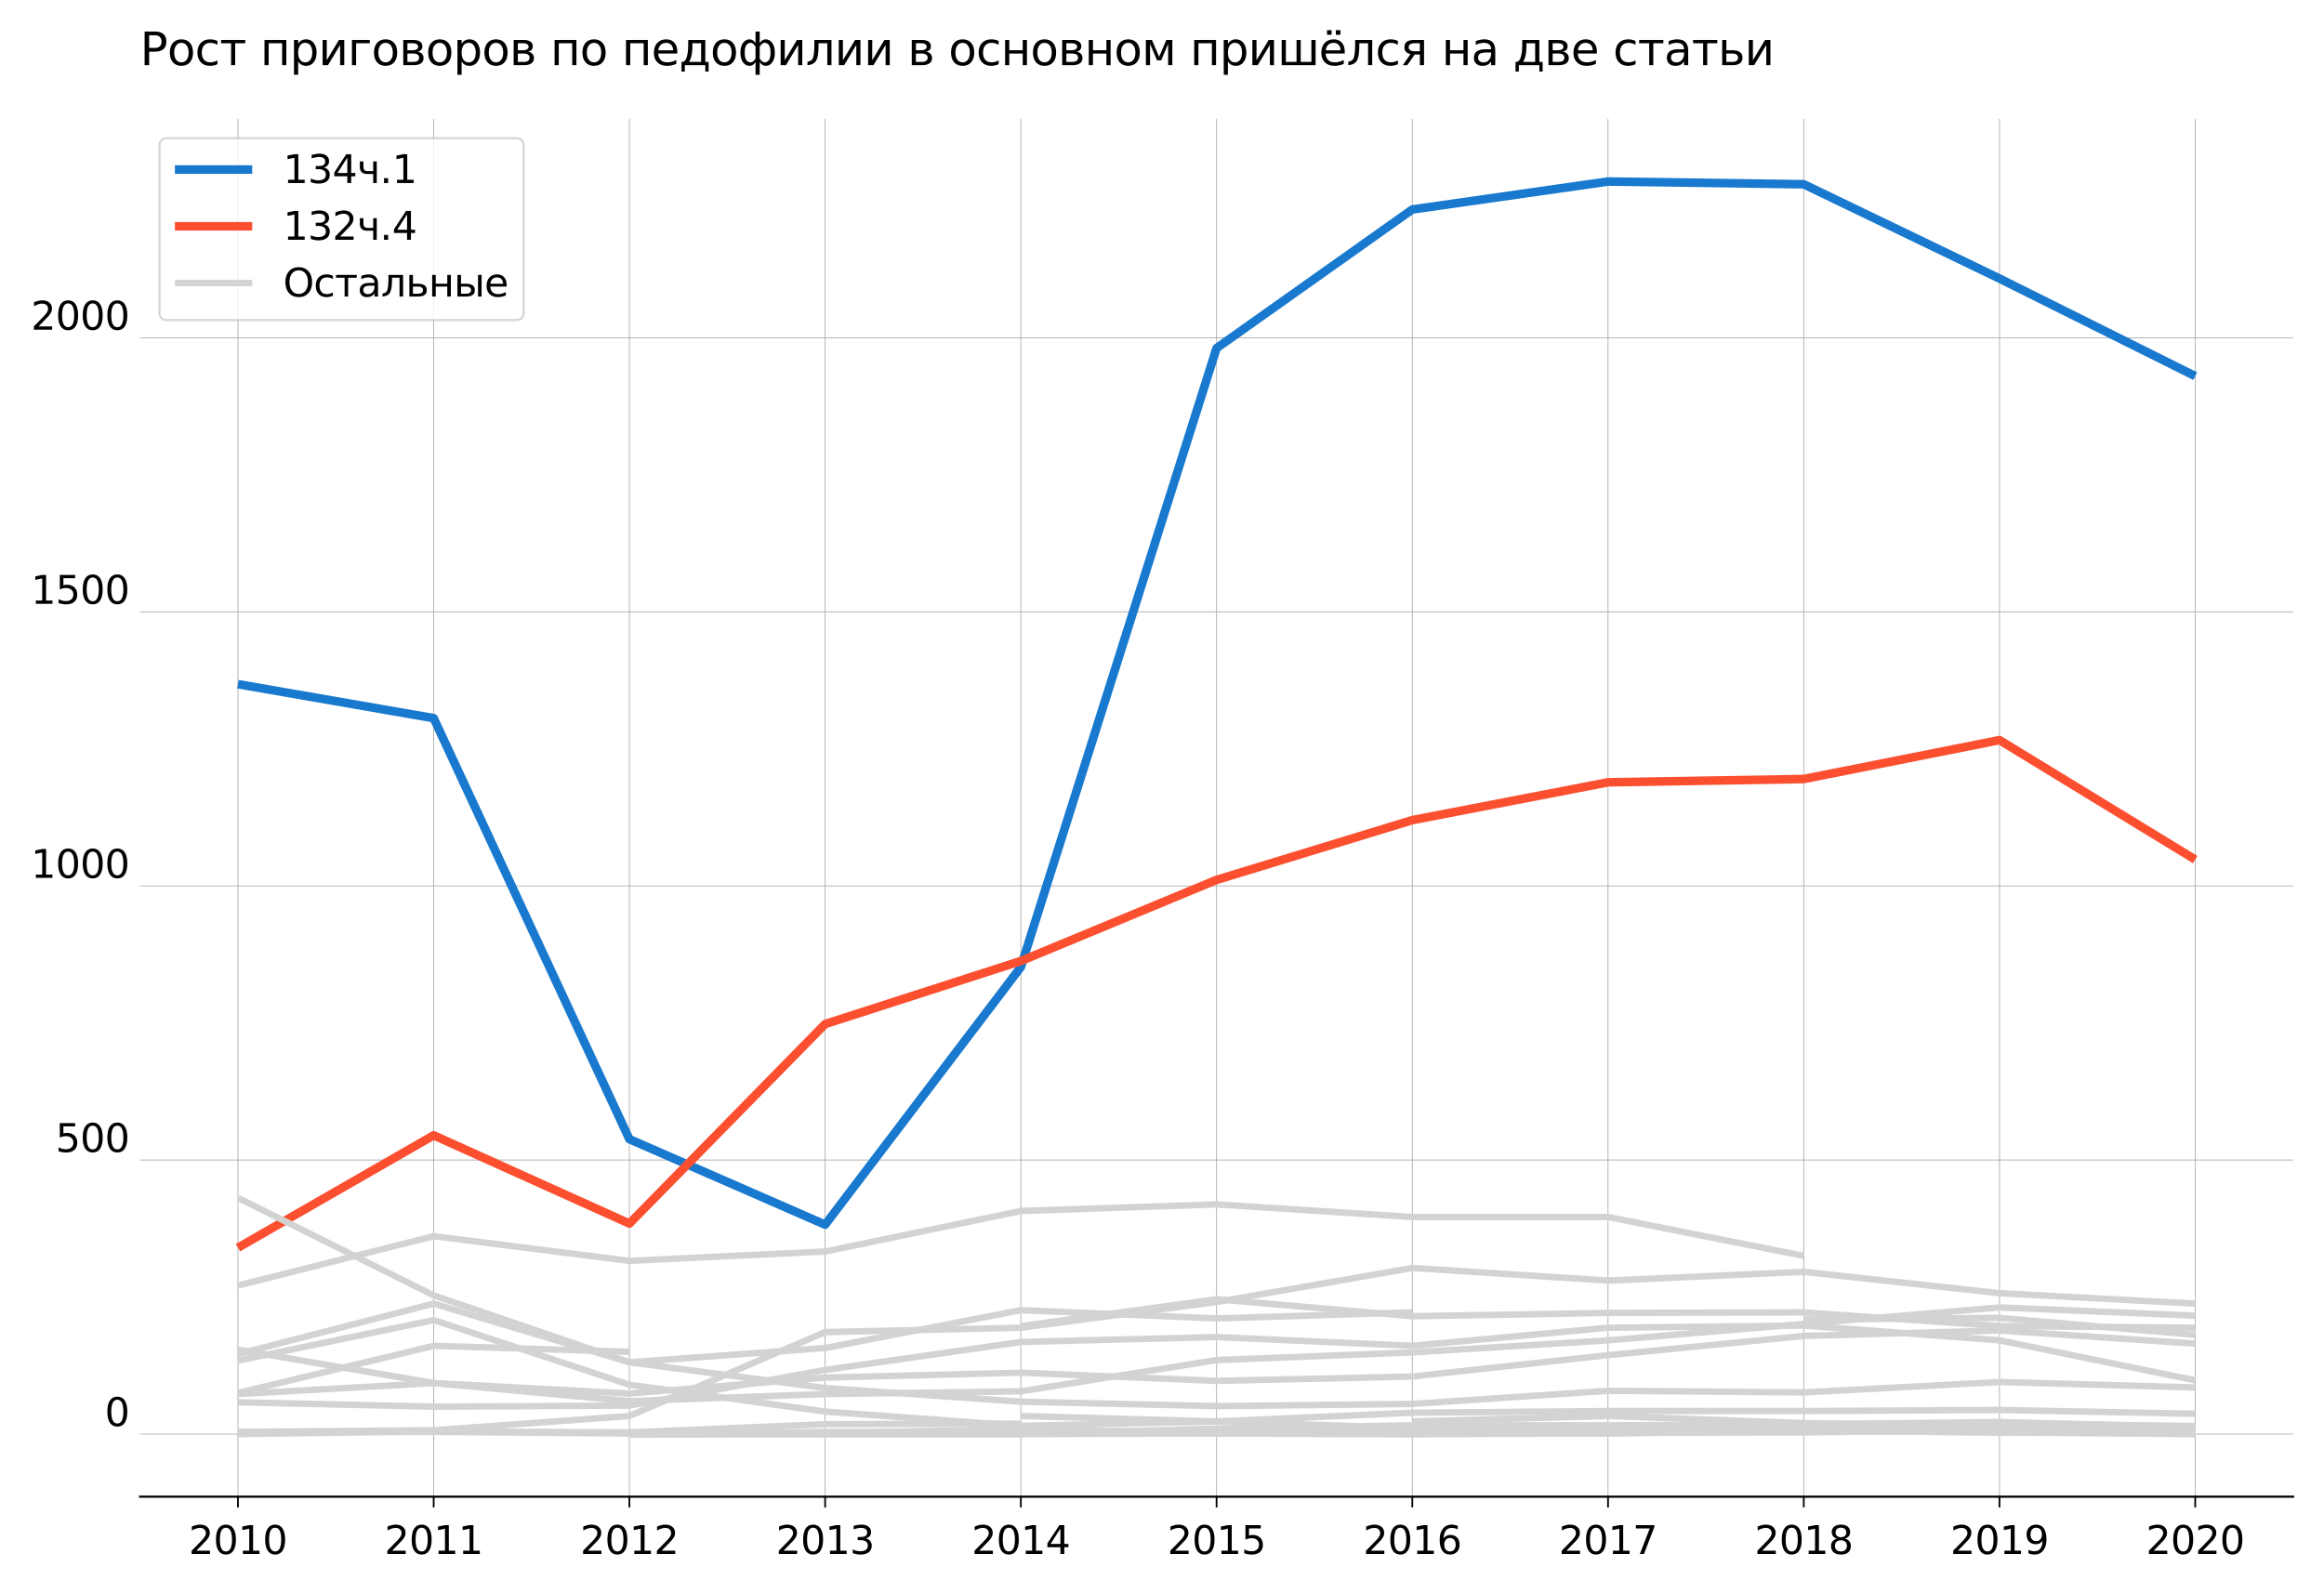 <?xml version="1.0" encoding="utf-8" standalone="no"?>
<!DOCTYPE svg PUBLIC "-//W3C//DTD SVG 1.1//EN"
  "http://www.w3.org/Graphics/SVG/1.1/DTD/svg11.dtd">
<svg xmlns:xlink="http://www.w3.org/1999/xlink" width="1081.85pt" height="741.697pt" viewBox="0 0 1081.85 741.697" xmlns="http://www.w3.org/2000/svg" version="1.1">
 <defs>
  <style type="text/css">*{stroke-linejoin: round; stroke-linecap: butt}</style>
 </defs>
 <g id="figure_1">
  <g id="patch_1">
   <path d="M 0 741.697 
L 1081.85 741.697 
L 1081.85 0 
L 0 0 
z
" style="fill: #ffffff"/>
  </g>
  <g id="axes_1">
   <g id="patch_2">
    <path d="M 65.21 696.877 
L 1067.45 696.877 
L 1067.45 55.357 
L 65.21 55.357 
z
" style="fill: #ffffff"/>
   </g>
   <g id="matplotlib.axis_1">
    <g id="xtick_1">
     <g id="line2d_1">
      <path d="M 110.766 696.877 
L 110.766 55.357 
" clip-path="url(#p924843052d)" style="fill: none; stroke: #a5a5a5; stroke-width: 0.35"/>
     </g>
     <g id="line2d_2">
      <defs>
       <path id="m4d212b789c" d="M 0 0 
L 0 5 
" style="stroke: #000000; stroke-width: 0.8"/>
      </defs>
      <g>
       <use xlink:href="#m4d212b789c" x="110.766" y="696.877" style="stroke: #000000; stroke-width: 0.8"/>
      </g>
     </g>
     <g id="text_1">
      <!-- 2010 -->
      <g transform="translate(87.861 723.554)scale(0.18 -0.18)">
       <defs>
        <path id="DejaVuSans-32" d="M 1228 531 
L 3431 531 
L 3431 0 
L 469 0 
L 469 531 
Q 828 903 1448 1529 
Q 2069 2156 2228 2338 
Q 2531 2678 2651 2914 
Q 2772 3150 2772 3378 
Q 2772 3750 2511 3984 
Q 2250 4219 1831 4219 
Q 1534 4219 1204 4116 
Q 875 4013 500 3803 
L 500 4441 
Q 881 4594 1212 4672 
Q 1544 4750 1819 4750 
Q 2544 4750 2975 4387 
Q 3406 4025 3406 3419 
Q 3406 3131 3298 2873 
Q 3191 2616 2906 2266 
Q 2828 2175 2409 1742 
Q 1991 1309 1228 531 
z
" transform="scale(0.016)"/>
        <path id="DejaVuSans-30" d="M 2034 4250 
Q 1547 4250 1301 3770 
Q 1056 3291 1056 2328 
Q 1056 1369 1301 889 
Q 1547 409 2034 409 
Q 2525 409 2770 889 
Q 3016 1369 3016 2328 
Q 3016 3291 2770 3770 
Q 2525 4250 2034 4250 
z
M 2034 4750 
Q 2819 4750 3233 4129 
Q 3647 3509 3647 2328 
Q 3647 1150 3233 529 
Q 2819 -91 2034 -91 
Q 1250 -91 836 529 
Q 422 1150 422 2328 
Q 422 3509 836 4129 
Q 1250 4750 2034 4750 
z
" transform="scale(0.016)"/>
        <path id="DejaVuSans-31" d="M 794 531 
L 1825 531 
L 1825 4091 
L 703 3866 
L 703 4441 
L 1819 4666 
L 2450 4666 
L 2450 531 
L 3481 531 
L 3481 0 
L 794 0 
L 794 531 
z
" transform="scale(0.016)"/>
       </defs>
       <use xlink:href="#DejaVuSans-32"/>
       <use xlink:href="#DejaVuSans-30" x="63.623"/>
       <use xlink:href="#DejaVuSans-31" x="127.246"/>
       <use xlink:href="#DejaVuSans-30" x="190.869"/>
      </g>
     </g>
    </g>
    <g id="xtick_2">
     <g id="line2d_3">
      <path d="M 201.879 696.877 
L 201.879 55.357 
" clip-path="url(#p924843052d)" style="fill: none; stroke: #a5a5a5; stroke-width: 0.35"/>
     </g>
     <g id="line2d_4">
      <g>
       <use xlink:href="#m4d212b789c" x="201.879" y="696.877" style="stroke: #000000; stroke-width: 0.8"/>
      </g>
     </g>
     <g id="text_2">
      <!-- 2011 -->
      <g transform="translate(178.974 723.554)scale(0.18 -0.18)">
       <use xlink:href="#DejaVuSans-32"/>
       <use xlink:href="#DejaVuSans-30" x="63.623"/>
       <use xlink:href="#DejaVuSans-31" x="127.246"/>
       <use xlink:href="#DejaVuSans-31" x="190.869"/>
      </g>
     </g>
    </g>
    <g id="xtick_3">
     <g id="line2d_5">
      <path d="M 292.992 696.877 
L 292.992 55.357 
" clip-path="url(#p924843052d)" style="fill: none; stroke: #a5a5a5; stroke-width: 0.35"/>
     </g>
     <g id="line2d_6">
      <g>
       <use xlink:href="#m4d212b789c" x="292.992" y="696.877" style="stroke: #000000; stroke-width: 0.8"/>
      </g>
     </g>
     <g id="text_3">
      <!-- 2012 -->
      <g transform="translate(270.087 723.554)scale(0.18 -0.18)">
       <use xlink:href="#DejaVuSans-32"/>
       <use xlink:href="#DejaVuSans-30" x="63.623"/>
       <use xlink:href="#DejaVuSans-31" x="127.246"/>
       <use xlink:href="#DejaVuSans-32" x="190.869"/>
      </g>
     </g>
    </g>
    <g id="xtick_4">
     <g id="line2d_7">
      <path d="M 384.105 696.877 
L 384.105 55.357 
" clip-path="url(#p924843052d)" style="fill: none; stroke: #a5a5a5; stroke-width: 0.35"/>
     </g>
     <g id="line2d_8">
      <g>
       <use xlink:href="#m4d212b789c" x="384.105" y="696.877" style="stroke: #000000; stroke-width: 0.8"/>
      </g>
     </g>
     <g id="text_4">
      <!-- 2013 -->
      <g transform="translate(361.2 723.554)scale(0.18 -0.18)">
       <defs>
        <path id="DejaVuSans-33" d="M 2597 2516 
Q 3050 2419 3304 2112 
Q 3559 1806 3559 1356 
Q 3559 666 3084 287 
Q 2609 -91 1734 -91 
Q 1441 -91 1130 -33 
Q 819 25 488 141 
L 488 750 
Q 750 597 1062 519 
Q 1375 441 1716 441 
Q 2309 441 2620 675 
Q 2931 909 2931 1356 
Q 2931 1769 2642 2001 
Q 2353 2234 1838 2234 
L 1294 2234 
L 1294 2753 
L 1863 2753 
Q 2328 2753 2575 2939 
Q 2822 3125 2822 3475 
Q 2822 3834 2567 4026 
Q 2313 4219 1838 4219 
Q 1578 4219 1281 4162 
Q 984 4106 628 3988 
L 628 4550 
Q 988 4650 1302 4700 
Q 1616 4750 1894 4750 
Q 2613 4750 3031 4423 
Q 3450 4097 3450 3541 
Q 3450 3153 3228 2886 
Q 3006 2619 2597 2516 
z
" transform="scale(0.016)"/>
       </defs>
       <use xlink:href="#DejaVuSans-32"/>
       <use xlink:href="#DejaVuSans-30" x="63.623"/>
       <use xlink:href="#DejaVuSans-31" x="127.246"/>
       <use xlink:href="#DejaVuSans-33" x="190.869"/>
      </g>
     </g>
    </g>
    <g id="xtick_5">
     <g id="line2d_9">
      <path d="M 475.217 696.877 
L 475.217 55.357 
" clip-path="url(#p924843052d)" style="fill: none; stroke: #a5a5a5; stroke-width: 0.35"/>
     </g>
     <g id="line2d_10">
      <g>
       <use xlink:href="#m4d212b789c" x="475.217" y="696.877" style="stroke: #000000; stroke-width: 0.8"/>
      </g>
     </g>
     <g id="text_5">
      <!-- 2014 -->
      <g transform="translate(452.312 723.554)scale(0.18 -0.18)">
       <defs>
        <path id="DejaVuSans-34" d="M 2419 4116 
L 825 1625 
L 2419 1625 
L 2419 4116 
z
M 2253 4666 
L 3047 4666 
L 3047 1625 
L 3713 1625 
L 3713 1100 
L 3047 1100 
L 3047 0 
L 2419 0 
L 2419 1100 
L 313 1100 
L 313 1709 
L 2253 4666 
z
" transform="scale(0.016)"/>
       </defs>
       <use xlink:href="#DejaVuSans-32"/>
       <use xlink:href="#DejaVuSans-30" x="63.623"/>
       <use xlink:href="#DejaVuSans-31" x="127.246"/>
       <use xlink:href="#DejaVuSans-34" x="190.869"/>
      </g>
     </g>
    </g>
    <g id="xtick_6">
     <g id="line2d_11">
      <path d="M 566.33 696.877 
L 566.33 55.357 
" clip-path="url(#p924843052d)" style="fill: none; stroke: #a5a5a5; stroke-width: 0.35"/>
     </g>
     <g id="line2d_12">
      <g>
       <use xlink:href="#m4d212b789c" x="566.33" y="696.877" style="stroke: #000000; stroke-width: 0.8"/>
      </g>
     </g>
     <g id="text_6">
      <!-- 2015 -->
      <g transform="translate(543.425 723.554)scale(0.18 -0.18)">
       <defs>
        <path id="DejaVuSans-35" d="M 691 4666 
L 3169 4666 
L 3169 4134 
L 1269 4134 
L 1269 2991 
Q 1406 3038 1543 3061 
Q 1681 3084 1819 3084 
Q 2600 3084 3056 2656 
Q 3513 2228 3513 1497 
Q 3513 744 3044 326 
Q 2575 -91 1722 -91 
Q 1428 -91 1123 -41 
Q 819 9 494 109 
L 494 744 
Q 775 591 1075 516 
Q 1375 441 1709 441 
Q 2250 441 2565 725 
Q 2881 1009 2881 1497 
Q 2881 1984 2565 2268 
Q 2250 2553 1709 2553 
Q 1456 2553 1204 2497 
Q 953 2441 691 2322 
L 691 4666 
z
" transform="scale(0.016)"/>
       </defs>
       <use xlink:href="#DejaVuSans-32"/>
       <use xlink:href="#DejaVuSans-30" x="63.623"/>
       <use xlink:href="#DejaVuSans-31" x="127.246"/>
       <use xlink:href="#DejaVuSans-35" x="190.869"/>
      </g>
     </g>
    </g>
    <g id="xtick_7">
     <g id="line2d_13">
      <path d="M 657.443 696.877 
L 657.443 55.357 
" clip-path="url(#p924843052d)" style="fill: none; stroke: #a5a5a5; stroke-width: 0.35"/>
     </g>
     <g id="line2d_14">
      <g>
       <use xlink:href="#m4d212b789c" x="657.443" y="696.877" style="stroke: #000000; stroke-width: 0.8"/>
      </g>
     </g>
     <g id="text_7">
      <!-- 2016 -->
      <g transform="translate(634.538 723.554)scale(0.18 -0.18)">
       <defs>
        <path id="DejaVuSans-36" d="M 2113 2584 
Q 1688 2584 1439 2293 
Q 1191 2003 1191 1497 
Q 1191 994 1439 701 
Q 1688 409 2113 409 
Q 2538 409 2786 701 
Q 3034 994 3034 1497 
Q 3034 2003 2786 2293 
Q 2538 2584 2113 2584 
z
M 3366 4563 
L 3366 3988 
Q 3128 4100 2886 4159 
Q 2644 4219 2406 4219 
Q 1781 4219 1451 3797 
Q 1122 3375 1075 2522 
Q 1259 2794 1537 2939 
Q 1816 3084 2150 3084 
Q 2853 3084 3261 2657 
Q 3669 2231 3669 1497 
Q 3669 778 3244 343 
Q 2819 -91 2113 -91 
Q 1303 -91 875 529 
Q 447 1150 447 2328 
Q 447 3434 972 4092 
Q 1497 4750 2381 4750 
Q 2619 4750 2861 4703 
Q 3103 4656 3366 4563 
z
" transform="scale(0.016)"/>
       </defs>
       <use xlink:href="#DejaVuSans-32"/>
       <use xlink:href="#DejaVuSans-30" x="63.623"/>
       <use xlink:href="#DejaVuSans-31" x="127.246"/>
       <use xlink:href="#DejaVuSans-36" x="190.869"/>
      </g>
     </g>
    </g>
    <g id="xtick_8">
     <g id="line2d_15">
      <path d="M 748.555 696.877 
L 748.555 55.357 
" clip-path="url(#p924843052d)" style="fill: none; stroke: #a5a5a5; stroke-width: 0.35"/>
     </g>
     <g id="line2d_16">
      <g>
       <use xlink:href="#m4d212b789c" x="748.555" y="696.877" style="stroke: #000000; stroke-width: 0.8"/>
      </g>
     </g>
     <g id="text_8">
      <!-- 2017 -->
      <g transform="translate(725.65 723.554)scale(0.18 -0.18)">
       <defs>
        <path id="DejaVuSans-37" d="M 525 4666 
L 3525 4666 
L 3525 4397 
L 1831 0 
L 1172 0 
L 2766 4134 
L 525 4134 
L 525 4666 
z
" transform="scale(0.016)"/>
       </defs>
       <use xlink:href="#DejaVuSans-32"/>
       <use xlink:href="#DejaVuSans-30" x="63.623"/>
       <use xlink:href="#DejaVuSans-31" x="127.246"/>
       <use xlink:href="#DejaVuSans-37" x="190.869"/>
      </g>
     </g>
    </g>
    <g id="xtick_9">
     <g id="line2d_17">
      <path d="M 839.668 696.877 
L 839.668 55.357 
" clip-path="url(#p924843052d)" style="fill: none; stroke: #a5a5a5; stroke-width: 0.35"/>
     </g>
     <g id="line2d_18">
      <g>
       <use xlink:href="#m4d212b789c" x="839.668" y="696.877" style="stroke: #000000; stroke-width: 0.8"/>
      </g>
     </g>
     <g id="text_9">
      <!-- 2018 -->
      <g transform="translate(816.763 723.554)scale(0.18 -0.18)">
       <defs>
        <path id="DejaVuSans-38" d="M 2034 2216 
Q 1584 2216 1326 1975 
Q 1069 1734 1069 1313 
Q 1069 891 1326 650 
Q 1584 409 2034 409 
Q 2484 409 2743 651 
Q 3003 894 3003 1313 
Q 3003 1734 2745 1975 
Q 2488 2216 2034 2216 
z
M 1403 2484 
Q 997 2584 770 2862 
Q 544 3141 544 3541 
Q 544 4100 942 4425 
Q 1341 4750 2034 4750 
Q 2731 4750 3128 4425 
Q 3525 4100 3525 3541 
Q 3525 3141 3298 2862 
Q 3072 2584 2669 2484 
Q 3125 2378 3379 2068 
Q 3634 1759 3634 1313 
Q 3634 634 3220 271 
Q 2806 -91 2034 -91 
Q 1263 -91 848 271 
Q 434 634 434 1313 
Q 434 1759 690 2068 
Q 947 2378 1403 2484 
z
M 1172 3481 
Q 1172 3119 1398 2916 
Q 1625 2713 2034 2713 
Q 2441 2713 2670 2916 
Q 2900 3119 2900 3481 
Q 2900 3844 2670 4047 
Q 2441 4250 2034 4250 
Q 1625 4250 1398 4047 
Q 1172 3844 1172 3481 
z
" transform="scale(0.016)"/>
       </defs>
       <use xlink:href="#DejaVuSans-32"/>
       <use xlink:href="#DejaVuSans-30" x="63.623"/>
       <use xlink:href="#DejaVuSans-31" x="127.246"/>
       <use xlink:href="#DejaVuSans-38" x="190.869"/>
      </g>
     </g>
    </g>
    <g id="xtick_10">
     <g id="line2d_19">
      <path d="M 930.781 696.877 
L 930.781 55.357 
" clip-path="url(#p924843052d)" style="fill: none; stroke: #a5a5a5; stroke-width: 0.35"/>
     </g>
     <g id="line2d_20">
      <g>
       <use xlink:href="#m4d212b789c" x="930.781" y="696.877" style="stroke: #000000; stroke-width: 0.8"/>
      </g>
     </g>
     <g id="text_10">
      <!-- 2019 -->
      <g transform="translate(907.876 723.554)scale(0.18 -0.18)">
       <defs>
        <path id="DejaVuSans-39" d="M 703 97 
L 703 672 
Q 941 559 1184 500 
Q 1428 441 1663 441 
Q 2288 441 2617 861 
Q 2947 1281 2994 2138 
Q 2813 1869 2534 1725 
Q 2256 1581 1919 1581 
Q 1219 1581 811 2004 
Q 403 2428 403 3163 
Q 403 3881 828 4315 
Q 1253 4750 1959 4750 
Q 2769 4750 3195 4129 
Q 3622 3509 3622 2328 
Q 3622 1225 3098 567 
Q 2575 -91 1691 -91 
Q 1453 -91 1209 -44 
Q 966 3 703 97 
z
M 1959 2075 
Q 2384 2075 2632 2365 
Q 2881 2656 2881 3163 
Q 2881 3666 2632 3958 
Q 2384 4250 1959 4250 
Q 1534 4250 1286 3958 
Q 1038 3666 1038 3163 
Q 1038 2656 1286 2365 
Q 1534 2075 1959 2075 
z
" transform="scale(0.016)"/>
       </defs>
       <use xlink:href="#DejaVuSans-32"/>
       <use xlink:href="#DejaVuSans-30" x="63.623"/>
       <use xlink:href="#DejaVuSans-31" x="127.246"/>
       <use xlink:href="#DejaVuSans-39" x="190.869"/>
      </g>
     </g>
    </g>
    <g id="xtick_11">
     <g id="line2d_21">
      <path d="M 1021.894 696.877 
L 1021.894 55.357 
" clip-path="url(#p924843052d)" style="fill: none; stroke: #a5a5a5; stroke-width: 0.35"/>
     </g>
     <g id="line2d_22">
      <g>
       <use xlink:href="#m4d212b789c" x="1021.894" y="696.877" style="stroke: #000000; stroke-width: 0.8"/>
      </g>
     </g>
     <g id="text_11">
      <!-- 2020 -->
      <g transform="translate(998.989 723.554)scale(0.18 -0.18)">
       <use xlink:href="#DejaVuSans-32"/>
       <use xlink:href="#DejaVuSans-30" x="63.623"/>
       <use xlink:href="#DejaVuSans-32" x="127.246"/>
       <use xlink:href="#DejaVuSans-30" x="190.869"/>
      </g>
     </g>
    </g>
   </g>
   <g id="matplotlib.axis_2">
    <g id="ytick_1">
     <g id="line2d_23">
      <path d="M 65.21 667.717 
L 1067.45 667.717 
" clip-path="url(#p924843052d)" style="fill: none; stroke: #a5a5a5; stroke-width: 0.35"/>
     </g>
     <g id="line2d_24"/>
     <g id="text_12">
      <!-- 0 -->
      <g transform="translate(48.758 663.973)scale(0.18 -0.18)">
       <use xlink:href="#DejaVuSans-30"/>
      </g>
     </g>
    </g>
    <g id="ytick_2">
     <g id="line2d_25">
      <path d="M 65.21 540.102 
L 1067.45 540.102 
" clip-path="url(#p924843052d)" style="fill: none; stroke: #a5a5a5; stroke-width: 0.35"/>
     </g>
     <g id="line2d_26"/>
     <g id="text_13">
      <!-- 500 -->
      <g transform="translate(25.852 536.358)scale(0.18 -0.18)">
       <use xlink:href="#DejaVuSans-35"/>
       <use xlink:href="#DejaVuSans-30" x="63.623"/>
       <use xlink:href="#DejaVuSans-30" x="127.246"/>
      </g>
     </g>
    </g>
    <g id="ytick_3">
     <g id="line2d_27">
      <path d="M 65.21 412.487 
L 1067.45 412.487 
" clip-path="url(#p924843052d)" style="fill: none; stroke: #a5a5a5; stroke-width: 0.35"/>
     </g>
     <g id="line2d_28"/>
     <g id="text_14">
      <!-- 1000 -->
      <g transform="translate(14.4 408.744)scale(0.18 -0.18)">
       <use xlink:href="#DejaVuSans-31"/>
       <use xlink:href="#DejaVuSans-30" x="63.623"/>
       <use xlink:href="#DejaVuSans-30" x="127.246"/>
       <use xlink:href="#DejaVuSans-30" x="190.869"/>
      </g>
     </g>
    </g>
    <g id="ytick_4">
     <g id="line2d_29">
      <path d="M 65.21 284.872 
L 1067.45 284.872 
" clip-path="url(#p924843052d)" style="fill: none; stroke: #a5a5a5; stroke-width: 0.35"/>
     </g>
     <g id="line2d_30"/>
     <g id="text_15">
      <!-- 1500 -->
      <g transform="translate(14.4 281.129)scale(0.18 -0.18)">
       <use xlink:href="#DejaVuSans-31"/>
       <use xlink:href="#DejaVuSans-35" x="63.623"/>
       <use xlink:href="#DejaVuSans-30" x="127.246"/>
       <use xlink:href="#DejaVuSans-30" x="190.869"/>
      </g>
     </g>
    </g>
    <g id="ytick_5">
     <g id="line2d_31">
      <path d="M 65.21 157.257 
L 1067.45 157.257 
" clip-path="url(#p924843052d)" style="fill: none; stroke: #a5a5a5; stroke-width: 0.35"/>
     </g>
     <g id="line2d_32"/>
     <g id="text_16">
      <!-- 2000 -->
      <g transform="translate(14.4 153.514)scale(0.18 -0.18)">
       <use xlink:href="#DejaVuSans-32"/>
       <use xlink:href="#DejaVuSans-30" x="63.623"/>
       <use xlink:href="#DejaVuSans-30" x="127.246"/>
       <use xlink:href="#DejaVuSans-30" x="190.869"/>
      </g>
     </g>
    </g>
   </g>
   <g id="line2d_33">
    <path d="M 110.766 318.562 
L 201.879 334.387 
L 292.992 530.403 
L 384.105 570.219 
L 475.217 450.261 
L 566.33 162.107 
L 657.443 97.533 
L 748.555 84.517 
L 839.668 85.793 
L 930.781 129.692 
L 1021.894 175.123 
" clip-path="url(#p924843052d)" style="fill: none; stroke: #1879ce; stroke-width: 4"/>
   </g>
   <g id="line2d_34">
    <path d="M 110.766 580.939 
L 201.879 528.616 
L 292.992 569.708 
L 384.105 476.805 
L 475.217 447.453 
L 566.33 409.679 
L 657.443 381.859 
L 748.555 364.249 
L 839.668 362.717 
L 930.781 344.596 
L 1021.894 400.236 
" clip-path="url(#p924843052d)" style="fill: none; stroke: #fc4f30; stroke-width: 4"/>
   </g>
   <g id="line2d_35">
    <path d="M 110.766 598.549 
L 201.879 575.579 
L 292.992 587.064 
L 384.105 582.725 
L 475.217 563.838 
L 566.33 560.775 
L 657.443 566.646 
L 748.555 566.646 
L 839.668 584.767 
M 1021.894 607.482 
" clip-path="url(#p924843052d)" style="fill: none; stroke: #d3d3d3; stroke-width: 3"/>
   </g>
   <g id="line2d_36">
    <path d="M 110.766 648.574 
L 201.879 626.625 
L 292.992 629.432 
M 475.217 617.436 
L 566.33 604.93 
L 657.443 612.842 
L 748.555 611.311 
L 839.668 611.056 
L 930.781 617.436 
L 1021.894 618.202 
" clip-path="url(#p924843052d)" style="fill: none; stroke: #d3d3d3; stroke-width: 3"/>
   </g>
   <g id="line2d_37">
    <path d="M 292.992 667.717 
L 384.105 666.696 
L 475.217 666.696 
L 566.33 666.441 
L 657.443 666.951 
L 748.555 666.441 
L 839.668 665.164 
L 930.781 666.441 
L 1021.894 666.696 
" clip-path="url(#p924843052d)" style="fill: none; stroke: #d3d3d3; stroke-width: 3"/>
   </g>
   <g id="line2d_38">
    <path d="M 110.766 557.713 
L 201.879 603.144 
L 292.992 634.282 
L 384.105 627.646 
L 475.217 610.035 
L 566.33 613.863 
L 657.443 611.056 
M 839.668 614.374 
L 930.781 613.608 
L 1021.894 621.52 
" clip-path="url(#p924843052d)" style="fill: none; stroke: #d3d3d3; stroke-width: 3"/>
   </g>
   <g id="line2d_39">
    <path d="M 292.992 667.717 
M 475.217 659.294 
L 566.33 661.846 
L 657.443 657.763 
L 748.555 656.997 
L 839.668 656.997 
L 930.781 656.487 
L 1021.894 658.273 
" clip-path="url(#p924843052d)" style="fill: none; stroke: #d3d3d3; stroke-width: 3"/>
   </g>
   <g id="line2d_40">
    <path d="M 292.992 666.951 
L 384.105 663.123 
L 475.217 662.867 
M 657.443 661.846 
L 748.555 659.294 
L 839.668 662.612 
L 930.781 663.888 
L 1021.894 663.888 
" clip-path="url(#p924843052d)" style="fill: none; stroke: #d3d3d3; stroke-width: 3"/>
   </g>
   <g id="line2d_41">
    <path d="M 110.766 633.516 
L 201.879 614.629 
L 292.992 644.746 
L 384.105 657.252 
L 475.217 663.888 
L 566.33 661.846 
L 657.443 664.909 
L 748.555 664.654 
L 839.668 664.144 
L 930.781 662.357 
L 1021.894 664.144 
" clip-path="url(#p924843052d)" style="fill: none; stroke: #d3d3d3; stroke-width: 3"/>
   </g>
   <g id="line2d_42">
    <path d="M 110.766 666.696 
L 201.879 665.93 
L 292.992 659.294 
L 384.105 620.244 
L 475.217 618.202 
L 566.33 606.206 
L 657.443 590.382 
L 748.555 596.252 
L 839.668 592.169 
L 930.781 602.123 
L 1021.894 606.972 
" clip-path="url(#p924843052d)" style="fill: none; stroke: #d3d3d3; stroke-width: 3"/>
   </g>
   <g id="line2d_43">
    <path d="M 110.766 667.717 
L 201.879 666.441 
L 292.992 666.951 
L 384.105 667.717 
L 475.217 667.717 
L 566.33 665.164 
L 657.443 663.633 
L 748.555 663.633 
L 839.668 663.123 
L 930.781 662.102 
L 1021.894 664.654 
" clip-path="url(#p924843052d)" style="fill: none; stroke: #d3d3d3; stroke-width: 3"/>
   </g>
   <g id="line2d_44">
    <path d="M 292.992 667.717 
L 384.105 667.717 
L 475.217 666.185 
L 566.33 666.696 
L 657.443 665.93 
L 748.555 665.675 
L 839.668 666.185 
L 930.781 666.951 
L 1021.894 667.206 
" clip-path="url(#p924843052d)" style="fill: none; stroke: #d3d3d3; stroke-width: 3"/>
   </g>
   <g id="line2d_45">
    <path d="M 292.992 667.717 
L 384.105 667.717 
L 475.217 667.717 
L 566.33 667.461 
L 657.443 667.717 
L 748.555 667.461 
L 839.668 666.185 
L 930.781 666.951 
L 1021.894 667.717 
" clip-path="url(#p924843052d)" style="fill: none; stroke: #d3d3d3; stroke-width: 3"/>
   </g>
   <g id="line2d_46">
    <path d="M 110.766 628.411 
L 201.879 643.98 
L 292.992 652.403 
L 384.105 649.085 
L 475.217 647.809 
L 566.33 633.261 
L 657.443 629.687 
L 748.555 624.072 
L 839.668 616.416 
L 930.781 608.759 
L 1021.894 612.587 
" clip-path="url(#p924843052d)" style="fill: none; stroke: #d3d3d3; stroke-width: 3"/>
   </g>
   <g id="line2d_47">
    <path d="M 110.766 649.085 
L 201.879 643.98 
L 292.992 648.83 
L 384.105 641.428 
L 475.217 639.131 
L 566.33 642.959 
L 657.443 640.918 
L 748.555 630.964 
L 839.668 622.031 
L 930.781 619.478 
L 1021.894 625.604 
" clip-path="url(#p924843052d)" style="fill: none; stroke: #d3d3d3; stroke-width: 3"/>
   </g>
   <g id="line2d_48">
    <path d="M 110.766 630.453 
L 201.879 606.972 
L 292.992 634.282 
L 384.105 646.277 
L 475.217 652.658 
L 566.33 654.7 
L 657.443 653.679 
L 748.555 647.554 
L 839.668 648.319 
L 930.781 643.47 
L 1021.894 646.022 
" clip-path="url(#p924843052d)" style="fill: none; stroke: #d3d3d3; stroke-width: 3"/>
   </g>
   <g id="line2d_49">
    <path d="M 110.766 666.696 
L 201.879 666.696 
L 292.992 667.461 
L 384.105 667.206 
L 475.217 665.42 
L 566.33 667.461 
L 657.443 667.717 
L 748.555 667.206 
L 839.668 666.696 
L 930.781 665.93 
L 1021.894 667.717 
" clip-path="url(#p924843052d)" style="fill: none; stroke: #d3d3d3; stroke-width: 3"/>
   </g>
   <g id="line2d_50">
    <path d="M 292.992 667.717 
L 384.105 667.461 
L 475.217 666.696 
L 566.33 666.696 
L 657.443 666.696 
L 748.555 666.185 
L 839.668 666.696 
L 930.781 666.185 
L 1021.894 664.654 
" clip-path="url(#p924843052d)" style="fill: none; stroke: #d3d3d3; stroke-width: 3"/>
   </g>
   <g id="line2d_51">
    <path d="M 110.766 652.913 
L 201.879 654.955 
L 292.992 654.445 
L 384.105 637.855 
L 475.217 624.838 
L 566.33 622.541 
L 657.443 626.625 
L 748.555 618.202 
L 839.668 617.181 
L 930.781 624.072 
L 1021.894 642.704 
" clip-path="url(#p924843052d)" style="fill: none; stroke: #d3d3d3; stroke-width: 3"/>
   </g>
   <g id="line2d_52">
    <path d="M 292.992 667.717 
L 384.105 667.461 
L 475.217 667.206 
L 566.33 666.951 
L 657.443 667.206 
L 748.555 666.951 
L 839.668 666.951 
L 930.781 665.675 
L 1021.894 666.951 
" clip-path="url(#p924843052d)" style="fill: none; stroke: #d3d3d3; stroke-width: 3"/>
   </g>
   <g id="line2d_53">
    <path d="M 292.992 667.717 
L 384.105 667.461 
L 475.217 667.206 
L 566.33 666.696 
L 657.443 666.696 
L 748.555 665.164 
L 839.668 665.42 
L 930.781 664.654 
L 1021.894 664.654 
" clip-path="url(#p924843052d)" style="fill: none; stroke: #d3d3d3; stroke-width: 3"/>
   </g>
   <g id="patch_3">
    <path d="M 65.21 696.877 
L 1067.45 696.877 
" style="fill: none; stroke: #000000; stroke-linejoin: miter; stroke-linecap: square"/>
   </g>
   <g id="text_17">
    <!-- Рост приговоров по педофилии в основном пришёлся на две статьи -->
    <g transform="translate(65.21 30.357)scale(0.21 -0.21)">
     <defs>
      <path id="DejaVuSans-420" d="M 1259 4147 
L 1259 2394 
L 2053 2394 
Q 2494 2394 2734 2622 
Q 2975 2850 2975 3272 
Q 2975 3691 2734 3919 
Q 2494 4147 2053 4147 
L 1259 4147 
z
M 628 4666 
L 2053 4666 
Q 2838 4666 3239 4311 
Q 3641 3956 3641 3272 
Q 3641 2581 3239 2228 
Q 2838 1875 2053 1875 
L 1259 1875 
L 1259 0 
L 628 0 
L 628 4666 
z
" transform="scale(0.016)"/>
      <path id="DejaVuSans-43e" d="M 1959 3097 
Q 1497 3097 1228 2736 
Q 959 2375 959 1747 
Q 959 1119 1226 758 
Q 1494 397 1959 397 
Q 2419 397 2687 759 
Q 2956 1122 2956 1747 
Q 2956 2369 2687 2733 
Q 2419 3097 1959 3097 
z
M 1959 3584 
Q 2709 3584 3137 3096 
Q 3566 2609 3566 1747 
Q 3566 888 3137 398 
Q 2709 -91 1959 -91 
Q 1206 -91 779 398 
Q 353 888 353 1747 
Q 353 2609 779 3096 
Q 1206 3584 1959 3584 
z
" transform="scale(0.016)"/>
      <path id="DejaVuSans-441" d="M 3122 3366 
L 3122 2828 
Q 2878 2963 2633 3030 
Q 2388 3097 2138 3097 
Q 1578 3097 1268 2742 
Q 959 2388 959 1747 
Q 959 1106 1268 751 
Q 1578 397 2138 397 
Q 2388 397 2633 464 
Q 2878 531 3122 666 
L 3122 134 
Q 2881 22 2623 -34 
Q 2366 -91 2075 -91 
Q 1284 -91 818 406 
Q 353 903 353 1747 
Q 353 2603 823 3093 
Q 1294 3584 2113 3584 
Q 2378 3584 2631 3529 
Q 2884 3475 3122 3366 
z
" transform="scale(0.016)"/>
      <path id="DejaVuSans-442" d="M 188 3500 
L 3541 3500 
L 3541 3041 
L 2147 3041 
L 2147 0 
L 1581 0 
L 1581 3041 
L 188 3041 
L 188 3500 
z
" transform="scale(0.016)"/>
      <path id="DejaVuSans-20" transform="scale(0.016)"/>
      <path id="DejaVuSans-43f" d="M 3603 3500 
L 3603 0 
L 3025 0 
L 3025 3041 
L 1159 3041 
L 1159 0 
L 581 0 
L 581 3500 
L 3603 3500 
z
" transform="scale(0.016)"/>
      <path id="DejaVuSans-440" d="M 1159 525 
L 1159 -1331 
L 581 -1331 
L 581 3500 
L 1159 3500 
L 1159 2969 
Q 1341 3281 1617 3432 
Q 1894 3584 2278 3584 
Q 2916 3584 3314 3078 
Q 3713 2572 3713 1747 
Q 3713 922 3314 415 
Q 2916 -91 2278 -91 
Q 1894 -91 1617 61 
Q 1341 213 1159 525 
z
M 3116 1747 
Q 3116 2381 2855 2742 
Q 2594 3103 2138 3103 
Q 1681 3103 1420 2742 
Q 1159 2381 1159 1747 
Q 1159 1113 1420 752 
Q 1681 391 2138 391 
Q 2594 391 2855 752 
Q 3116 1113 3116 1747 
z
" transform="scale(0.016)"/>
      <path id="DejaVuSans-438" d="M 3578 3500 
L 3578 0 
L 3006 0 
L 3006 2809 
L 1319 0 
L 581 0 
L 581 3500 
L 1153 3500 
L 1153 697 
L 2838 3500 
L 3578 3500 
z
" transform="scale(0.016)"/>
      <path id="DejaVuSans-433" d="M 581 0 
L 581 3500 
L 3050 3500 
L 3050 3041 
L 1159 3041 
L 1159 0 
L 581 0 
z
" transform="scale(0.016)"/>
      <path id="DejaVuSans-432" d="M 1156 1613 
L 1156 459 
L 1975 459 
Q 2369 459 2575 607 
Q 2781 756 2781 1038 
Q 2781 1319 2575 1466 
Q 2369 1613 1975 1613 
L 1156 1613 
z
M 1156 3041 
L 1156 2072 
L 1913 2072 
Q 2238 2072 2444 2201 
Q 2650 2331 2650 2563 
Q 2650 2794 2444 2917 
Q 2238 3041 1913 3041 
L 1156 3041 
z
M 581 3500 
L 1950 3500 
Q 2566 3500 2897 3275 
Q 3228 3050 3228 2634 
Q 3228 2313 3059 2123 
Q 2891 1934 2559 1888 
Q 2956 1813 3175 1575 
Q 3394 1338 3394 981 
Q 3394 513 3033 256 
Q 2672 0 2003 0 
L 581 0 
L 581 3500 
z
" transform="scale(0.016)"/>
      <path id="DejaVuSans-435" d="M 3597 1894 
L 3597 1613 
L 953 1613 
Q 991 1019 1311 708 
Q 1631 397 2203 397 
Q 2534 397 2845 478 
Q 3156 559 3463 722 
L 3463 178 
Q 3153 47 2828 -22 
Q 2503 -91 2169 -91 
Q 1331 -91 842 396 
Q 353 884 353 1716 
Q 353 2575 817 3079 
Q 1281 3584 2069 3584 
Q 2775 3584 3186 3129 
Q 3597 2675 3597 1894 
z
M 3022 2063 
Q 3016 2534 2758 2815 
Q 2500 3097 2075 3097 
Q 1594 3097 1305 2825 
Q 1016 2553 972 2059 
L 3022 2063 
z
" transform="scale(0.016)"/>
      <path id="DejaVuSans-434" d="M 1384 459 
L 3053 459 
L 3053 3041 
L 1844 3041 
L 1844 2603 
Q 1844 1316 1475 628 
L 1384 459 
z
M 550 459 
Q 834 584 959 850 
Q 1266 1509 1266 2838 
L 1266 3500 
L 3631 3500 
L 3631 459 
L 4091 459 
L 4091 -884 
L 3631 -884 
L 3631 0 
L 794 0 
L 794 -884 
L 334 -884 
L 334 459 
L 550 459 
z
" transform="scale(0.016)"/>
      <path id="DejaVuSans-444" d="M 947 1747 
Q 947 1013 1173 702 
Q 1400 391 1784 391 
Q 2091 391 2447 916 
L 2447 2578 
Q 2091 3103 1784 3103 
Q 1400 3103 1173 2792 
Q 947 2481 947 1747 
z
M 2447 -1331 
L 2447 447 
Q 2269 153 2064 31 
Q 1859 -91 1600 -91 
Q 1078 -91 714 392 
Q 350 875 350 1734 
Q 350 2594 714 3089 
Q 1078 3584 1600 3584 
Q 1859 3584 2064 3465 
Q 2269 3347 2447 3053 
L 2447 4666 
L 3025 4666 
L 3025 3053 
Q 3203 3347 3408 3465 
Q 3613 3584 3872 3584 
Q 4394 3584 4758 3089 
Q 5122 2594 5122 1734 
Q 5122 875 4758 392 
Q 4394 -91 3872 -91 
Q 3613 -91 3408 31 
Q 3203 153 3025 447 
L 3025 -1331 
L 2447 -1331 
z
M 4525 1747 
Q 4525 2481 4298 2792 
Q 4072 3103 3688 3103 
Q 3381 3103 3025 2578 
L 3025 916 
Q 3381 391 3688 391 
Q 4072 391 4298 702 
Q 4525 1013 4525 1747 
z
" transform="scale(0.016)"/>
      <path id="DejaVuSans-43b" d="M 238 0 
L 238 478 
Q 806 566 981 959 
Q 1194 1513 1194 2928 
L 1194 3500 
L 3559 3500 
L 3559 0 
L 2984 0 
L 2984 3041 
L 1769 3041 
L 1769 2694 
Q 1769 1344 1494 738 
Q 1200 91 238 0 
z
" transform="scale(0.016)"/>
      <path id="DejaVuSans-43d" d="M 581 3500 
L 1159 3500 
L 1159 2072 
L 3025 2072 
L 3025 3500 
L 3603 3500 
L 3603 0 
L 3025 0 
L 3025 1613 
L 1159 1613 
L 1159 0 
L 581 0 
L 581 3500 
z
" transform="scale(0.016)"/>
      <path id="DejaVuSans-43c" d="M 581 3500 
L 1422 3500 
L 2416 1156 
L 3413 3500 
L 4247 3500 
L 4247 0 
L 3669 0 
L 3669 2950 
L 2703 672 
L 2128 672 
L 1159 2950 
L 1159 0 
L 581 0 
L 581 3500 
z
" transform="scale(0.016)"/>
      <path id="DejaVuSans-448" d="M 3216 459 
L 4697 459 
L 4697 3500 
L 5275 3500 
L 5275 0 
L 581 0 
L 581 3500 
L 1159 3500 
L 1159 459 
L 2638 459 
L 2638 3500 
L 3216 3500 
L 3216 459 
z
" transform="scale(0.016)"/>
      <path id="DejaVuSans-451" d="M 3597 1894 
L 3597 1613 
L 953 1613 
Q 991 1019 1311 708 
Q 1631 397 2203 397 
Q 2534 397 2845 478 
Q 3156 559 3463 722 
L 3463 178 
Q 3153 47 2828 -22 
Q 2503 -91 2169 -91 
Q 1331 -91 842 396 
Q 353 884 353 1716 
Q 353 2575 817 3079 
Q 1281 3584 2069 3584 
Q 2775 3584 3186 3129 
Q 3597 2675 3597 1894 
z
M 3022 2063 
Q 3016 2534 2758 2815 
Q 2500 3097 2075 3097 
Q 1594 3097 1305 2825 
Q 1016 2553 972 2059 
L 3022 2063 
z
M 2363 4850 
L 2997 4850 
L 2997 4219 
L 2363 4219 
L 2363 4850 
z
M 1141 4850 
L 1775 4850 
L 1775 4219 
L 1141 4219 
L 1141 4850 
z
" transform="scale(0.016)"/>
      <path id="DejaVuSans-44f" d="M 1181 2491 
Q 1181 2231 1381 2084 
Q 1581 1938 1953 1938 
L 2728 1938 
L 2728 3041 
L 1953 3041 
Q 1581 3041 1381 2897 
Q 1181 2753 1181 2491 
z
M 363 0 
L 1431 1534 
Q 1069 1616 828 1830 
Q 588 2044 588 2491 
Q 588 2997 923 3248 
Q 1259 3500 1938 3500 
L 3306 3500 
L 3306 0 
L 2728 0 
L 2728 1478 
L 2013 1478 
L 981 0 
L 363 0 
z
" transform="scale(0.016)"/>
      <path id="DejaVuSans-430" d="M 2194 1759 
Q 1497 1759 1228 1600 
Q 959 1441 959 1056 
Q 959 750 1161 570 
Q 1363 391 1709 391 
Q 2188 391 2477 730 
Q 2766 1069 2766 1631 
L 2766 1759 
L 2194 1759 
z
M 3341 1997 
L 3341 0 
L 2766 0 
L 2766 531 
Q 2569 213 2275 61 
Q 1981 -91 1556 -91 
Q 1019 -91 701 211 
Q 384 513 384 1019 
Q 384 1609 779 1909 
Q 1175 2209 1959 2209 
L 2766 2209 
L 2766 2266 
Q 2766 2663 2505 2880 
Q 2244 3097 1772 3097 
Q 1472 3097 1187 3025 
Q 903 2953 641 2809 
L 641 3341 
Q 956 3463 1253 3523 
Q 1550 3584 1831 3584 
Q 2591 3584 2966 3190 
Q 3341 2797 3341 1997 
z
" transform="scale(0.016)"/>
      <path id="DejaVuSans-44c" d="M 2781 1038 
Q 2781 1319 2576 1466 
Q 2372 1613 1978 1613 
L 1159 1613 
L 1159 459 
L 1978 459 
Q 2372 459 2576 607 
Q 2781 756 2781 1038 
z
M 581 3500 
L 1159 3500 
L 1159 2072 
L 2003 2072 
Q 2672 2072 3033 1817 
Q 3394 1563 3394 1038 
Q 3394 513 3033 256 
Q 2672 0 2003 0 
L 581 0 
L 581 3500 
z
" transform="scale(0.016)"/>
     </defs>
     <use xlink:href="#DejaVuSans-420"/>
     <use xlink:href="#DejaVuSans-43e" x="60.303"/>
     <use xlink:href="#DejaVuSans-441" x="121.484"/>
     <use xlink:href="#DejaVuSans-442" x="176.465"/>
     <use xlink:href="#DejaVuSans-20" x="234.717"/>
     <use xlink:href="#DejaVuSans-43f" x="266.504"/>
     <use xlink:href="#DejaVuSans-440" x="331.885"/>
     <use xlink:href="#DejaVuSans-438" x="395.361"/>
     <use xlink:href="#DejaVuSans-433" x="460.352"/>
     <use xlink:href="#DejaVuSans-43e" x="512.891"/>
     <use xlink:href="#DejaVuSans-432" x="574.072"/>
     <use xlink:href="#DejaVuSans-43e" x="633.008"/>
     <use xlink:href="#DejaVuSans-440" x="694.189"/>
     <use xlink:href="#DejaVuSans-43e" x="757.666"/>
     <use xlink:href="#DejaVuSans-432" x="818.848"/>
     <use xlink:href="#DejaVuSans-20" x="877.783"/>
     <use xlink:href="#DejaVuSans-43f" x="909.57"/>
     <use xlink:href="#DejaVuSans-43e" x="974.951"/>
     <use xlink:href="#DejaVuSans-20" x="1036.133"/>
     <use xlink:href="#DejaVuSans-43f" x="1067.92"/>
     <use xlink:href="#DejaVuSans-435" x="1133.301"/>
     <use xlink:href="#DejaVuSans-434" x="1194.824"/>
     <use xlink:href="#DejaVuSans-43e" x="1263.965"/>
     <use xlink:href="#DejaVuSans-444" x="1325.146"/>
     <use xlink:href="#DejaVuSans-438" x="1410.645"/>
     <use xlink:href="#DejaVuSans-43b" x="1475.635"/>
     <use xlink:href="#DejaVuSans-438" x="1539.551"/>
     <use xlink:href="#DejaVuSans-438" x="1604.541"/>
     <use xlink:href="#DejaVuSans-20" x="1669.531"/>
     <use xlink:href="#DejaVuSans-432" x="1701.318"/>
     <use xlink:href="#DejaVuSans-20" x="1760.254"/>
     <use xlink:href="#DejaVuSans-43e" x="1792.041"/>
     <use xlink:href="#DejaVuSans-441" x="1853.223"/>
     <use xlink:href="#DejaVuSans-43d" x="1908.203"/>
     <use xlink:href="#DejaVuSans-43e" x="1973.584"/>
     <use xlink:href="#DejaVuSans-432" x="2034.766"/>
     <use xlink:href="#DejaVuSans-43d" x="2093.701"/>
     <use xlink:href="#DejaVuSans-43e" x="2159.082"/>
     <use xlink:href="#DejaVuSans-43c" x="2220.264"/>
     <use xlink:href="#DejaVuSans-20" x="2295.703"/>
     <use xlink:href="#DejaVuSans-43f" x="2327.49"/>
     <use xlink:href="#DejaVuSans-440" x="2392.871"/>
     <use xlink:href="#DejaVuSans-438" x="2456.348"/>
     <use xlink:href="#DejaVuSans-448" x="2521.338"/>
     <use xlink:href="#DejaVuSans-451" x="2612.842"/>
     <use xlink:href="#DejaVuSans-43b" x="2674.365"/>
     <use xlink:href="#DejaVuSans-441" x="2738.281"/>
     <use xlink:href="#DejaVuSans-44f" x="2793.262"/>
     <use xlink:href="#DejaVuSans-20" x="2853.418"/>
     <use xlink:href="#DejaVuSans-43d" x="2885.205"/>
     <use xlink:href="#DejaVuSans-430" x="2950.586"/>
     <use xlink:href="#DejaVuSans-20" x="3011.865"/>
     <use xlink:href="#DejaVuSans-434" x="3043.652"/>
     <use xlink:href="#DejaVuSans-432" x="3112.793"/>
     <use xlink:href="#DejaVuSans-435" x="3171.729"/>
     <use xlink:href="#DejaVuSans-20" x="3233.252"/>
     <use xlink:href="#DejaVuSans-441" x="3265.039"/>
     <use xlink:href="#DejaVuSans-442" x="3320.02"/>
     <use xlink:href="#DejaVuSans-430" x="3378.271"/>
     <use xlink:href="#DejaVuSans-442" x="3439.551"/>
     <use xlink:href="#DejaVuSans-44c" x="3497.803"/>
     <use xlink:href="#DejaVuSans-438" x="3556.738"/>
    </g>
   </g>
   <g id="legend_1">
    <g id="patch_4">
     <path d="M 77.81 149.019 
L 240.162 149.019 
Q 243.762 149.019 243.762 145.419 
L 243.762 67.957 
Q 243.762 64.357 240.162 64.357 
L 77.81 64.357 
Q 74.21 64.357 74.21 67.957 
L 74.21 145.419 
Q 74.21 149.019 77.81 149.019 
z
" style="fill: #ffffff; opacity: 0.8; stroke: #cccccc; stroke-linejoin: miter"/>
    </g>
    <g id="line2d_54">
     <path d="M 81.41 78.934 
L 99.41 78.934 
L 117.41 78.934 
" style="fill: none; stroke: #1879ce; stroke-width: 4"/>
    </g>
    <g id="text_18">
     <!-- 134ч.1 -->
     <g transform="translate(131.81 85.234)scale(0.18 -0.18)">
      <defs>
       <path id="DejaVuSans-447" d="M 2625 0 
L 2625 1472 
L 1553 1472 
Q 1075 1472 756 1769 
Q 469 2038 469 2613 
L 469 3500 
L 1044 3500 
L 1044 2666 
Q 1044 2300 1206 2116 
Q 1372 1931 1697 1931 
L 2625 1931 
L 2625 3500 
L 3200 3500 
L 3200 0 
L 2625 0 
z
" transform="scale(0.016)"/>
       <path id="DejaVuSans-2e" d="M 684 794 
L 1344 794 
L 1344 0 
L 684 0 
L 684 794 
z
" transform="scale(0.016)"/>
      </defs>
      <use xlink:href="#DejaVuSans-31"/>
      <use xlink:href="#DejaVuSans-33" x="63.623"/>
      <use xlink:href="#DejaVuSans-34" x="127.246"/>
      <use xlink:href="#DejaVuSans-447" x="190.869"/>
      <use xlink:href="#DejaVuSans-2e" x="249.951"/>
      <use xlink:href="#DejaVuSans-31" x="281.738"/>
     </g>
    </g>
    <g id="line2d_55">
     <path d="M 81.41 105.355 
L 99.41 105.355 
L 117.41 105.355 
" style="fill: none; stroke: #fc4f30; stroke-width: 4"/>
    </g>
    <g id="text_19">
     <!-- 132ч.4 -->
     <g transform="translate(131.81 111.655)scale(0.18 -0.18)">
      <use xlink:href="#DejaVuSans-31"/>
      <use xlink:href="#DejaVuSans-33" x="63.623"/>
      <use xlink:href="#DejaVuSans-32" x="127.246"/>
      <use xlink:href="#DejaVuSans-447" x="190.869"/>
      <use xlink:href="#DejaVuSans-2e" x="249.951"/>
      <use xlink:href="#DejaVuSans-34" x="281.738"/>
     </g>
    </g>
    <g id="line2d_56">
     <path d="M 81.41 131.775 
L 99.41 131.775 
L 117.41 131.775 
" style="fill: none; stroke: #d3d3d3; stroke-width: 3"/>
    </g>
    <g id="text_20">
     <!-- Остальные -->
     <g transform="translate(131.81 138.075)scale(0.18 -0.18)">
      <defs>
       <path id="DejaVuSans-41e" d="M 2522 4238 
Q 1834 4238 1429 3725 
Q 1025 3213 1025 2328 
Q 1025 1447 1429 934 
Q 1834 422 2522 422 
Q 3209 422 3611 934 
Q 4013 1447 4013 2328 
Q 4013 3213 3611 3725 
Q 3209 4238 2522 4238 
z
M 2522 4750 
Q 3503 4750 4090 4092 
Q 4678 3434 4678 2328 
Q 4678 1225 4090 567 
Q 3503 -91 2522 -91 
Q 1538 -91 948 565 
Q 359 1222 359 2328 
Q 359 3434 948 4092 
Q 1538 4750 2522 4750 
z
" transform="scale(0.016)"/>
       <path id="DejaVuSans-44b" d="M 3909 3500 
L 4484 3500 
L 4484 0 
L 3909 0 
L 3909 3500 
z
M 4197 3584 
L 4197 3584 
z
M 2781 1038 
Q 2781 1319 2576 1466 
Q 2372 1613 1978 1613 
L 1159 1613 
L 1159 459 
L 1978 459 
Q 2372 459 2576 607 
Q 2781 756 2781 1038 
z
M 581 3500 
L 1159 3500 
L 1159 2072 
L 2003 2072 
Q 2672 2072 3033 1817 
Q 3394 1563 3394 1038 
Q 3394 513 3033 256 
Q 2672 0 2003 0 
L 581 0 
L 581 3500 
z
" transform="scale(0.016)"/>
      </defs>
      <use xlink:href="#DejaVuSans-41e"/>
      <use xlink:href="#DejaVuSans-441" x="78.711"/>
      <use xlink:href="#DejaVuSans-442" x="133.691"/>
      <use xlink:href="#DejaVuSans-430" x="191.943"/>
      <use xlink:href="#DejaVuSans-43b" x="253.223"/>
      <use xlink:href="#DejaVuSans-44c" x="317.139"/>
      <use xlink:href="#DejaVuSans-43d" x="376.074"/>
      <use xlink:href="#DejaVuSans-44b" x="441.455"/>
      <use xlink:href="#DejaVuSans-435" x="520.41"/>
     </g>
    </g>
   </g>
  </g>
 </g>
 <defs>
  <clipPath id="p924843052d">
   <rect x="65.21" y="55.357" width="1002.24" height="641.52"/>
  </clipPath>
 </defs>
</svg>
